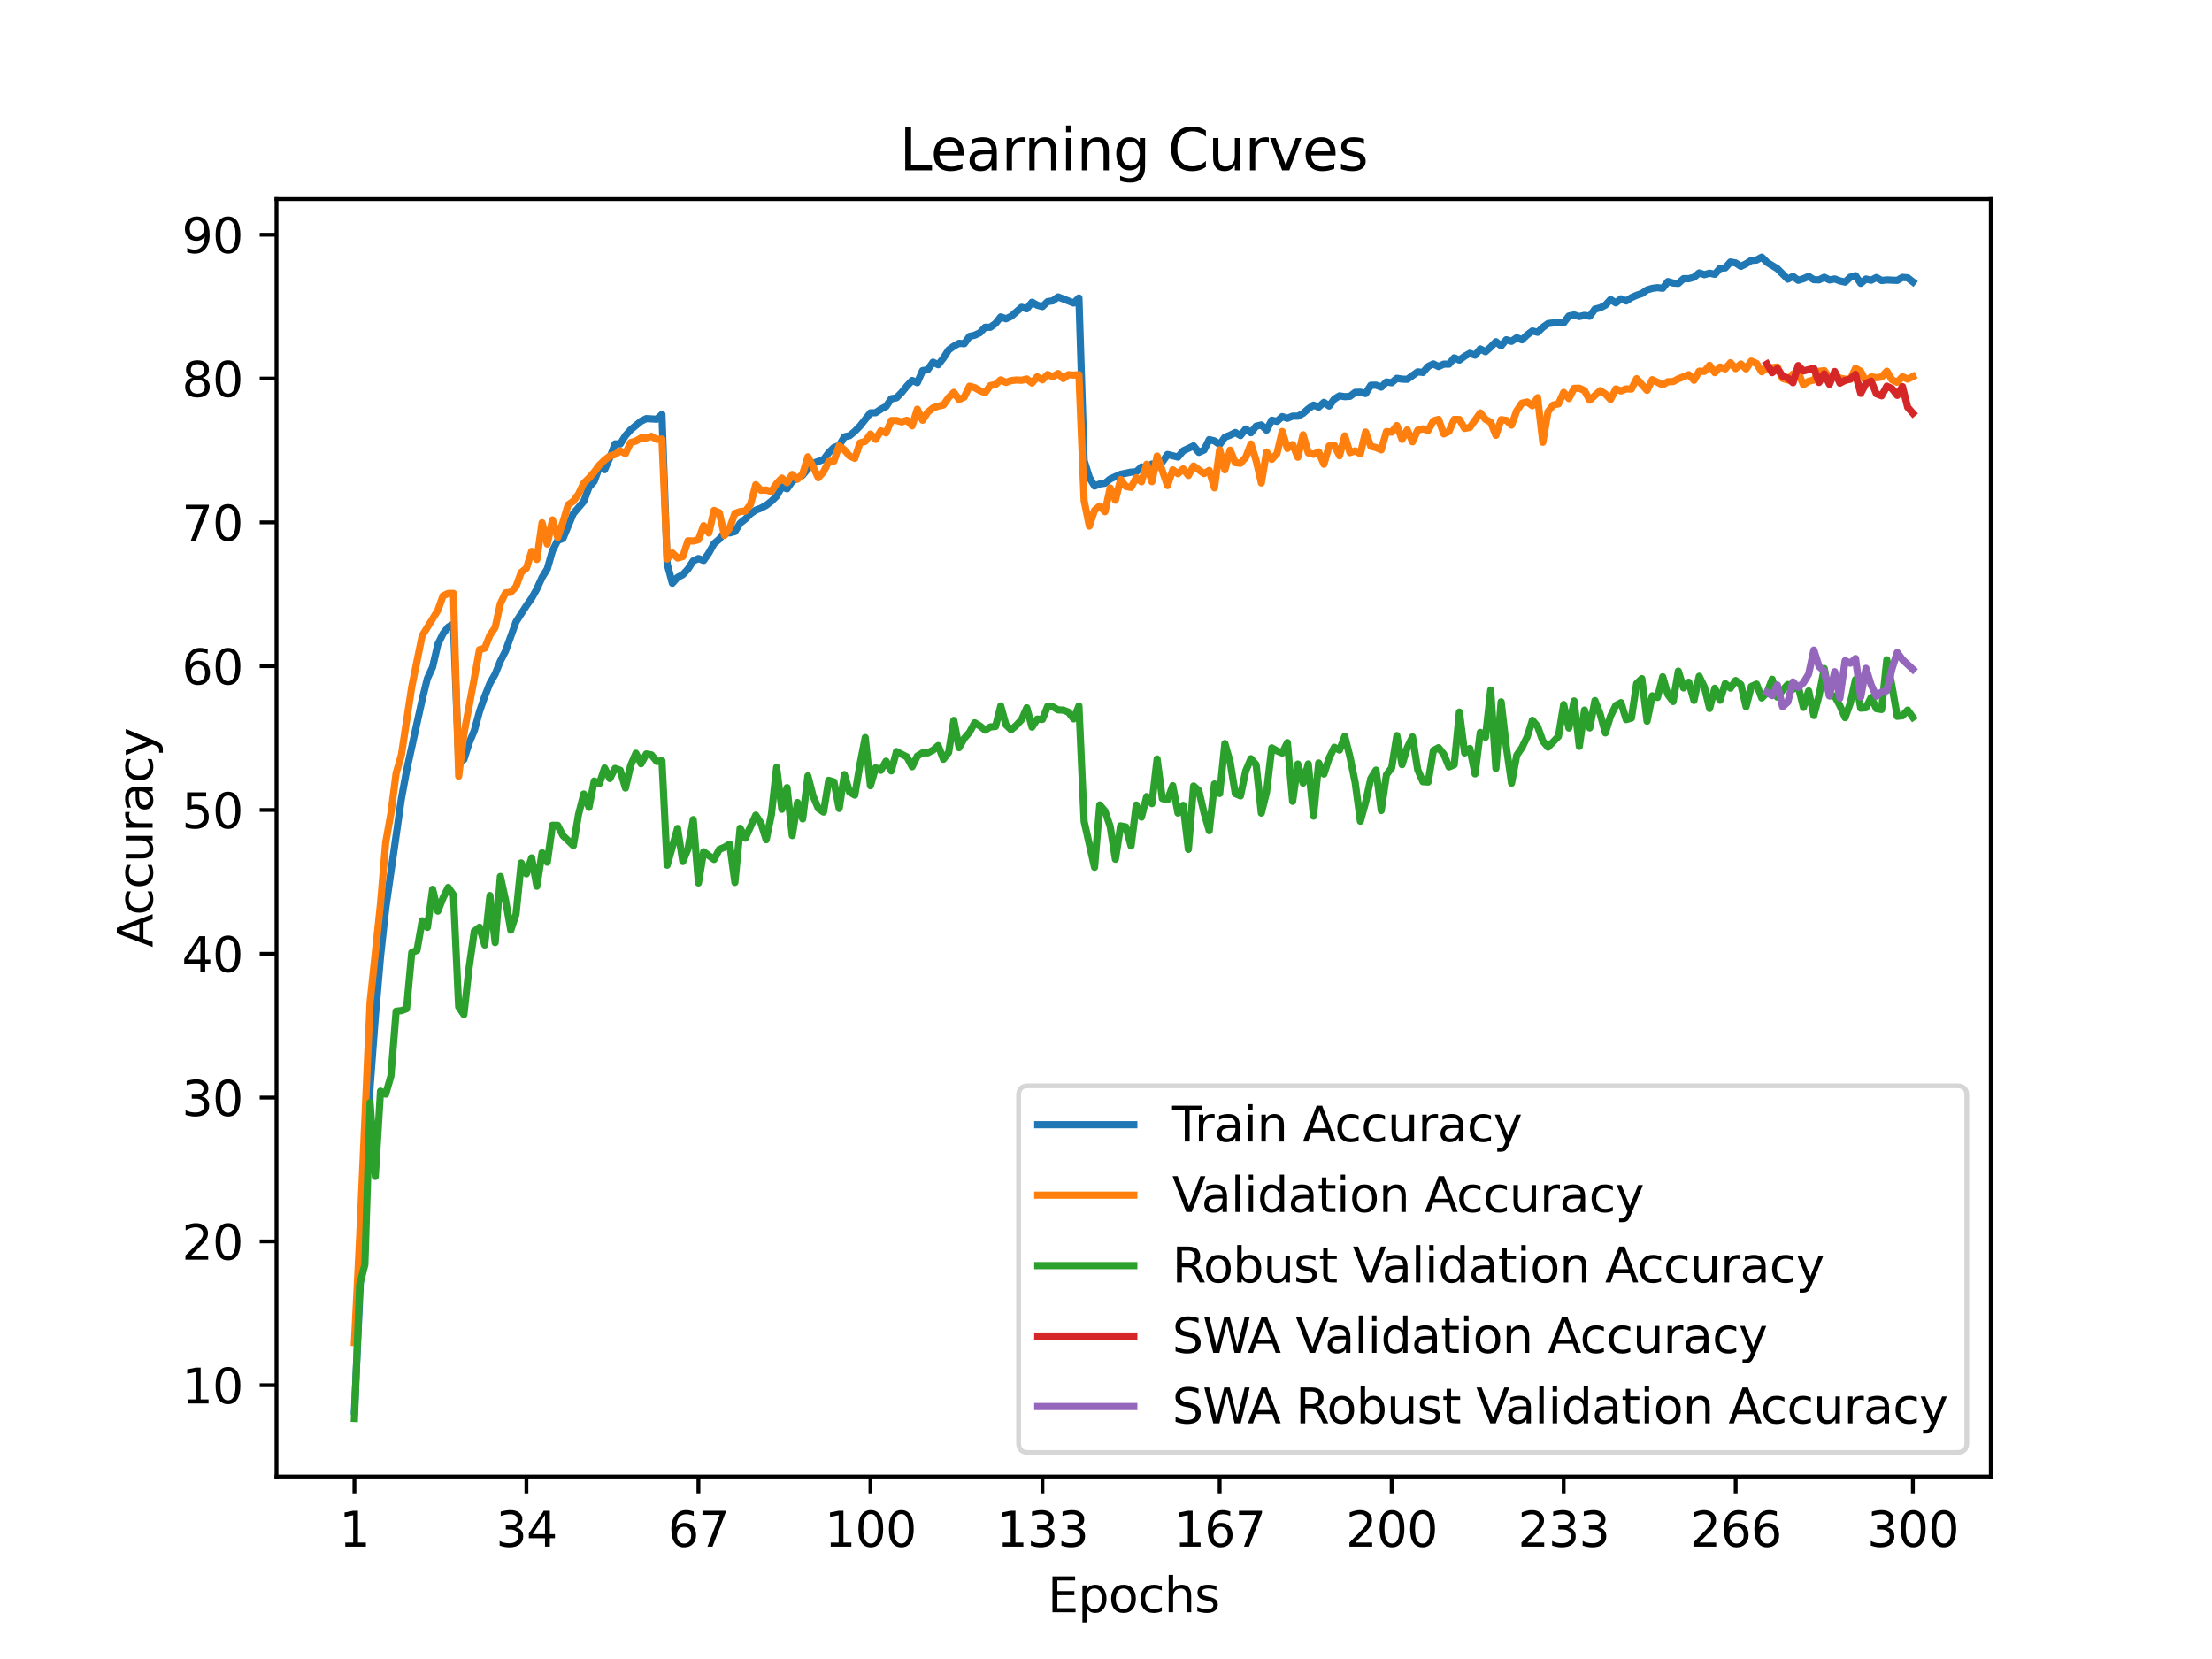 <?xml version="1.0" encoding="utf-8" standalone="no"?>
<!DOCTYPE svg PUBLIC "-//W3C//DTD SVG 1.1//EN"
  "http://www.w3.org/Graphics/SVG/1.1/DTD/svg11.dtd">
<svg xmlns:xlink="http://www.w3.org/1999/xlink" width="460.8pt" height="345.6pt" viewBox="0 0 460.8 345.6" xmlns="http://www.w3.org/2000/svg" version="1.1">
 <defs>
  <style type="text/css">*{stroke-linejoin: round; stroke-linecap: butt}</style>
 </defs>
 <g id="figure_1">
  <g id="patch_1">
   <path d="M 0 345.6 
L 460.8 345.6 
L 460.8 0 
L 0 0 
z
" style="fill: #ffffff"/>
  </g>
  <g id="axes_1">
   <g id="patch_2">
    <path d="M 57.6 307.584 
L 414.72 307.584 
L 414.72 41.472 
L 57.6 41.472 
z
" style="fill: #ffffff"/>
   </g>
   <g id="matplotlib.axis_1">
    <g id="xtick_1">
     <g id="line2d_1">
      <defs>
       <path id="meb6ec4aeaa" d="M 0 0 
L 0 3.5 
" style="stroke: #000000; stroke-width: 0.8"/>
      </defs>
      <g>
       <use xlink:href="#meb6ec4aeaa" x="73.833" y="307.584" style="stroke: #000000; stroke-width: 0.8"/>
      </g>
     </g>
     <g id="text_1">
      <!-- 1 -->
      <g transform="translate(70.651 322.182) scale(0.1 -0.1)">
       <defs>
        <path id="DejaVuSans-31" d="M 794 531 
L 1825 531 
L 1825 4091 
L 703 3866 
L 703 4441 
L 1819 4666 
L 2450 4666 
L 2450 531 
L 3481 531 
L 3481 0 
L 794 0 
L 794 531 
z
" transform="scale(0.016)"/>
       </defs>
       <use xlink:href="#DejaVuSans-31"/>
      </g>
     </g>
    </g>
    <g id="xtick_2">
     <g id="line2d_2">
      <g>
       <use xlink:href="#meb6ec4aeaa" x="109.664" y="307.584" style="stroke: #000000; stroke-width: 0.8"/>
      </g>
     </g>
     <g id="text_2">
      <!-- 34 -->
      <g transform="translate(103.302 322.182) scale(0.1 -0.1)">
       <defs>
        <path id="DejaVuSans-33" d="M 2597 2516 
Q 3050 2419 3304 2112 
Q 3559 1806 3559 1356 
Q 3559 666 3084 287 
Q 2609 -91 1734 -91 
Q 1441 -91 1130 -33 
Q 819 25 488 141 
L 488 750 
Q 750 597 1062 519 
Q 1375 441 1716 441 
Q 2309 441 2620 675 
Q 2931 909 2931 1356 
Q 2931 1769 2642 2001 
Q 2353 2234 1838 2234 
L 1294 2234 
L 1294 2753 
L 1863 2753 
Q 2328 2753 2575 2939 
Q 2822 3125 2822 3475 
Q 2822 3834 2567 4026 
Q 2313 4219 1838 4219 
Q 1578 4219 1281 4162 
Q 984 4106 628 3988 
L 628 4550 
Q 988 4650 1302 4700 
Q 1616 4750 1894 4750 
Q 2613 4750 3031 4423 
Q 3450 4097 3450 3541 
Q 3450 3153 3228 2886 
Q 3006 2619 2597 2516 
z
" transform="scale(0.016)"/>
        <path id="DejaVuSans-34" d="M 2419 4116 
L 825 1625 
L 2419 1625 
L 2419 4116 
z
M 2253 4666 
L 3047 4666 
L 3047 1625 
L 3713 1625 
L 3713 1100 
L 3047 1100 
L 3047 0 
L 2419 0 
L 2419 1100 
L 313 1100 
L 313 1709 
L 2253 4666 
z
" transform="scale(0.016)"/>
       </defs>
       <use xlink:href="#DejaVuSans-33"/>
       <use xlink:href="#DejaVuSans-34" x="63.623"/>
      </g>
     </g>
    </g>
    <g id="xtick_3">
     <g id="line2d_3">
      <g>
       <use xlink:href="#meb6ec4aeaa" x="145.496" y="307.584" style="stroke: #000000; stroke-width: 0.8"/>
      </g>
     </g>
     <g id="text_3">
      <!-- 67 -->
      <g transform="translate(139.133 322.182) scale(0.1 -0.1)">
       <defs>
        <path id="DejaVuSans-36" d="M 2113 2584 
Q 1688 2584 1439 2293 
Q 1191 2003 1191 1497 
Q 1191 994 1439 701 
Q 1688 409 2113 409 
Q 2538 409 2786 701 
Q 3034 994 3034 1497 
Q 3034 2003 2786 2293 
Q 2538 2584 2113 2584 
z
M 3366 4563 
L 3366 3988 
Q 3128 4100 2886 4159 
Q 2644 4219 2406 4219 
Q 1781 4219 1451 3797 
Q 1122 3375 1075 2522 
Q 1259 2794 1537 2939 
Q 1816 3084 2150 3084 
Q 2853 3084 3261 2657 
Q 3669 2231 3669 1497 
Q 3669 778 3244 343 
Q 2819 -91 2113 -91 
Q 1303 -91 875 529 
Q 447 1150 447 2328 
Q 447 3434 972 4092 
Q 1497 4750 2381 4750 
Q 2619 4750 2861 4703 
Q 3103 4656 3366 4563 
z
" transform="scale(0.016)"/>
        <path id="DejaVuSans-37" d="M 525 4666 
L 3525 4666 
L 3525 4397 
L 1831 0 
L 1172 0 
L 2766 4134 
L 525 4134 
L 525 4666 
z
" transform="scale(0.016)"/>
       </defs>
       <use xlink:href="#DejaVuSans-36"/>
       <use xlink:href="#DejaVuSans-37" x="63.623"/>
      </g>
     </g>
    </g>
    <g id="xtick_4">
     <g id="line2d_4">
      <g>
       <use xlink:href="#meb6ec4aeaa" x="181.327" y="307.584" style="stroke: #000000; stroke-width: 0.8"/>
      </g>
     </g>
     <g id="text_4">
      <!-- 100 -->
      <g transform="translate(171.783 322.182) scale(0.1 -0.1)">
       <defs>
        <path id="DejaVuSans-30" d="M 2034 4250 
Q 1547 4250 1301 3770 
Q 1056 3291 1056 2328 
Q 1056 1369 1301 889 
Q 1547 409 2034 409 
Q 2525 409 2770 889 
Q 3016 1369 3016 2328 
Q 3016 3291 2770 3770 
Q 2525 4250 2034 4250 
z
M 2034 4750 
Q 2819 4750 3233 4129 
Q 3647 3509 3647 2328 
Q 3647 1150 3233 529 
Q 2819 -91 2034 -91 
Q 1250 -91 836 529 
Q 422 1150 422 2328 
Q 422 3509 836 4129 
Q 1250 4750 2034 4750 
z
" transform="scale(0.016)"/>
       </defs>
       <use xlink:href="#DejaVuSans-31"/>
       <use xlink:href="#DejaVuSans-30" x="63.623"/>
       <use xlink:href="#DejaVuSans-30" x="127.246"/>
      </g>
     </g>
    </g>
    <g id="xtick_5">
     <g id="line2d_5">
      <g>
       <use xlink:href="#meb6ec4aeaa" x="217.158" y="307.584" style="stroke: #000000; stroke-width: 0.8"/>
      </g>
     </g>
     <g id="text_5">
      <!-- 133 -->
      <g transform="translate(207.615 322.182) scale(0.1 -0.1)">
       <use xlink:href="#DejaVuSans-31"/>
       <use xlink:href="#DejaVuSans-33" x="63.623"/>
       <use xlink:href="#DejaVuSans-33" x="127.246"/>
      </g>
     </g>
    </g>
    <g id="xtick_6">
     <g id="line2d_6">
      <g>
       <use xlink:href="#meb6ec4aeaa" x="254.076" y="307.584" style="stroke: #000000; stroke-width: 0.8"/>
      </g>
     </g>
     <g id="text_6">
      <!-- 167 -->
      <g transform="translate(244.532 322.182) scale(0.1 -0.1)">
       <use xlink:href="#DejaVuSans-31"/>
       <use xlink:href="#DejaVuSans-36" x="63.623"/>
       <use xlink:href="#DejaVuSans-37" x="127.246"/>
      </g>
     </g>
    </g>
    <g id="xtick_7">
     <g id="line2d_7">
      <g>
       <use xlink:href="#meb6ec4aeaa" x="289.907" y="307.584" style="stroke: #000000; stroke-width: 0.8"/>
      </g>
     </g>
     <g id="text_7">
      <!-- 200 -->
      <g transform="translate(280.363 322.182) scale(0.1 -0.1)">
       <defs>
        <path id="DejaVuSans-32" d="M 1228 531 
L 3431 531 
L 3431 0 
L 469 0 
L 469 531 
Q 828 903 1448 1529 
Q 2069 2156 2228 2338 
Q 2531 2678 2651 2914 
Q 2772 3150 2772 3378 
Q 2772 3750 2511 3984 
Q 2250 4219 1831 4219 
Q 1534 4219 1204 4116 
Q 875 4013 500 3803 
L 500 4441 
Q 881 4594 1212 4672 
Q 1544 4750 1819 4750 
Q 2544 4750 2975 4387 
Q 3406 4025 3406 3419 
Q 3406 3131 3298 2873 
Q 3191 2616 2906 2266 
Q 2828 2175 2409 1742 
Q 1991 1309 1228 531 
z
" transform="scale(0.016)"/>
       </defs>
       <use xlink:href="#DejaVuSans-32"/>
       <use xlink:href="#DejaVuSans-30" x="63.623"/>
       <use xlink:href="#DejaVuSans-30" x="127.246"/>
      </g>
     </g>
    </g>
    <g id="xtick_8">
     <g id="line2d_8">
      <g>
       <use xlink:href="#meb6ec4aeaa" x="325.739" y="307.584" style="stroke: #000000; stroke-width: 0.8"/>
      </g>
     </g>
     <g id="text_8">
      <!-- 233 -->
      <g transform="translate(316.195 322.182) scale(0.1 -0.1)">
       <use xlink:href="#DejaVuSans-32"/>
       <use xlink:href="#DejaVuSans-33" x="63.623"/>
       <use xlink:href="#DejaVuSans-33" x="127.246"/>
      </g>
     </g>
    </g>
    <g id="xtick_9">
     <g id="line2d_9">
      <g>
       <use xlink:href="#meb6ec4aeaa" x="361.57" y="307.584" style="stroke: #000000; stroke-width: 0.8"/>
      </g>
     </g>
     <g id="text_9">
      <!-- 266 -->
      <g transform="translate(352.026 322.182) scale(0.1 -0.1)">
       <use xlink:href="#DejaVuSans-32"/>
       <use xlink:href="#DejaVuSans-36" x="63.623"/>
       <use xlink:href="#DejaVuSans-36" x="127.246"/>
      </g>
     </g>
    </g>
    <g id="xtick_10">
     <g id="line2d_10">
      <g>
       <use xlink:href="#meb6ec4aeaa" x="398.487" y="307.584" style="stroke: #000000; stroke-width: 0.8"/>
      </g>
     </g>
     <g id="text_10">
      <!-- 300 -->
      <g transform="translate(388.944 322.182) scale(0.1 -0.1)">
       <use xlink:href="#DejaVuSans-33"/>
       <use xlink:href="#DejaVuSans-30" x="63.623"/>
       <use xlink:href="#DejaVuSans-30" x="127.246"/>
      </g>
     </g>
    </g>
    <g id="text_11">
     <!-- Epochs -->
     <g transform="translate(218.244 335.861) scale(0.1 -0.1)">
      <defs>
       <path id="DejaVuSans-45" d="M 628 4666 
L 3578 4666 
L 3578 4134 
L 1259 4134 
L 1259 2753 
L 3481 2753 
L 3481 2222 
L 1259 2222 
L 1259 531 
L 3634 531 
L 3634 0 
L 628 0 
L 628 4666 
z
" transform="scale(0.016)"/>
       <path id="DejaVuSans-70" d="M 1159 525 
L 1159 -1331 
L 581 -1331 
L 581 3500 
L 1159 3500 
L 1159 2969 
Q 1341 3281 1617 3432 
Q 1894 3584 2278 3584 
Q 2916 3584 3314 3078 
Q 3713 2572 3713 1747 
Q 3713 922 3314 415 
Q 2916 -91 2278 -91 
Q 1894 -91 1617 61 
Q 1341 213 1159 525 
z
M 3116 1747 
Q 3116 2381 2855 2742 
Q 2594 3103 2138 3103 
Q 1681 3103 1420 2742 
Q 1159 2381 1159 1747 
Q 1159 1113 1420 752 
Q 1681 391 2138 391 
Q 2594 391 2855 752 
Q 3116 1113 3116 1747 
z
" transform="scale(0.016)"/>
       <path id="DejaVuSans-6f" d="M 1959 3097 
Q 1497 3097 1228 2736 
Q 959 2375 959 1747 
Q 959 1119 1226 758 
Q 1494 397 1959 397 
Q 2419 397 2687 759 
Q 2956 1122 2956 1747 
Q 2956 2369 2687 2733 
Q 2419 3097 1959 3097 
z
M 1959 3584 
Q 2709 3584 3137 3096 
Q 3566 2609 3566 1747 
Q 3566 888 3137 398 
Q 2709 -91 1959 -91 
Q 1206 -91 779 398 
Q 353 888 353 1747 
Q 353 2609 779 3096 
Q 1206 3584 1959 3584 
z
" transform="scale(0.016)"/>
       <path id="DejaVuSans-63" d="M 3122 3366 
L 3122 2828 
Q 2878 2963 2633 3030 
Q 2388 3097 2138 3097 
Q 1578 3097 1268 2742 
Q 959 2388 959 1747 
Q 959 1106 1268 751 
Q 1578 397 2138 397 
Q 2388 397 2633 464 
Q 2878 531 3122 666 
L 3122 134 
Q 2881 22 2623 -34 
Q 2366 -91 2075 -91 
Q 1284 -91 818 406 
Q 353 903 353 1747 
Q 353 2603 823 3093 
Q 1294 3584 2113 3584 
Q 2378 3584 2631 3529 
Q 2884 3475 3122 3366 
z
" transform="scale(0.016)"/>
       <path id="DejaVuSans-68" d="M 3513 2113 
L 3513 0 
L 2938 0 
L 2938 2094 
Q 2938 2591 2744 2837 
Q 2550 3084 2163 3084 
Q 1697 3084 1428 2787 
Q 1159 2491 1159 1978 
L 1159 0 
L 581 0 
L 581 4863 
L 1159 4863 
L 1159 2956 
Q 1366 3272 1645 3428 
Q 1925 3584 2291 3584 
Q 2894 3584 3203 3211 
Q 3513 2838 3513 2113 
z
" transform="scale(0.016)"/>
       <path id="DejaVuSans-73" d="M 2834 3397 
L 2834 2853 
Q 2591 2978 2328 3040 
Q 2066 3103 1784 3103 
Q 1356 3103 1142 2972 
Q 928 2841 928 2578 
Q 928 2378 1081 2264 
Q 1234 2150 1697 2047 
L 1894 2003 
Q 2506 1872 2764 1633 
Q 3022 1394 3022 966 
Q 3022 478 2636 193 
Q 2250 -91 1575 -91 
Q 1294 -91 989 -36 
Q 684 19 347 128 
L 347 722 
Q 666 556 975 473 
Q 1284 391 1588 391 
Q 1994 391 2212 530 
Q 2431 669 2431 922 
Q 2431 1156 2273 1281 
Q 2116 1406 1581 1522 
L 1381 1569 
Q 847 1681 609 1914 
Q 372 2147 372 2553 
Q 372 3047 722 3315 
Q 1072 3584 1716 3584 
Q 2034 3584 2315 3537 
Q 2597 3491 2834 3397 
z
" transform="scale(0.016)"/>
      </defs>
      <use xlink:href="#DejaVuSans-45"/>
      <use xlink:href="#DejaVuSans-70" x="63.184"/>
      <use xlink:href="#DejaVuSans-6f" x="126.66"/>
      <use xlink:href="#DejaVuSans-63" x="187.842"/>
      <use xlink:href="#DejaVuSans-68" x="242.822"/>
      <use xlink:href="#DejaVuSans-73" x="306.201"/>
     </g>
    </g>
   </g>
   <g id="matplotlib.axis_2">
    <g id="ytick_1">
     <g id="line2d_11">
      <defs>
       <path id="m1a58b426c7" d="M 0 0 
L -3.5 0 
" style="stroke: #000000; stroke-width: 0.8"/>
      </defs>
      <g>
       <use xlink:href="#m1a58b426c7" x="57.6" y="288.567" style="stroke: #000000; stroke-width: 0.8"/>
      </g>
     </g>
     <g id="text_12">
      <!-- 10 -->
      <g transform="translate(37.875 292.366) scale(0.1 -0.1)">
       <use xlink:href="#DejaVuSans-31"/>
       <use xlink:href="#DejaVuSans-30" x="63.623"/>
      </g>
     </g>
    </g>
    <g id="ytick_2">
     <g id="line2d_12">
      <g>
       <use xlink:href="#m1a58b426c7" x="57.6" y="258.608" style="stroke: #000000; stroke-width: 0.8"/>
      </g>
     </g>
     <g id="text_13">
      <!-- 20 -->
      <g transform="translate(37.875 262.407) scale(0.1 -0.1)">
       <use xlink:href="#DejaVuSans-32"/>
       <use xlink:href="#DejaVuSans-30" x="63.623"/>
      </g>
     </g>
    </g>
    <g id="ytick_3">
     <g id="line2d_13">
      <g>
       <use xlink:href="#m1a58b426c7" x="57.6" y="228.649" style="stroke: #000000; stroke-width: 0.8"/>
      </g>
     </g>
     <g id="text_14">
      <!-- 30 -->
      <g transform="translate(37.875 232.449) scale(0.1 -0.1)">
       <use xlink:href="#DejaVuSans-33"/>
       <use xlink:href="#DejaVuSans-30" x="63.623"/>
      </g>
     </g>
    </g>
    <g id="ytick_4">
     <g id="line2d_14">
      <g>
       <use xlink:href="#m1a58b426c7" x="57.6" y="198.691" style="stroke: #000000; stroke-width: 0.8"/>
      </g>
     </g>
     <g id="text_15">
      <!-- 40 -->
      <g transform="translate(37.875 202.49) scale(0.1 -0.1)">
       <use xlink:href="#DejaVuSans-34"/>
       <use xlink:href="#DejaVuSans-30" x="63.623"/>
      </g>
     </g>
    </g>
    <g id="ytick_5">
     <g id="line2d_15">
      <g>
       <use xlink:href="#m1a58b426c7" x="57.6" y="168.732" style="stroke: #000000; stroke-width: 0.8"/>
      </g>
     </g>
     <g id="text_16">
      <!-- 50 -->
      <g transform="translate(37.875 172.531) scale(0.1 -0.1)">
       <defs>
        <path id="DejaVuSans-35" d="M 691 4666 
L 3169 4666 
L 3169 4134 
L 1269 4134 
L 1269 2991 
Q 1406 3038 1543 3061 
Q 1681 3084 1819 3084 
Q 2600 3084 3056 2656 
Q 3513 2228 3513 1497 
Q 3513 744 3044 326 
Q 2575 -91 1722 -91 
Q 1428 -91 1123 -41 
Q 819 9 494 109 
L 494 744 
Q 775 591 1075 516 
Q 1375 441 1709 441 
Q 2250 441 2565 725 
Q 2881 1009 2881 1497 
Q 2881 1984 2565 2268 
Q 2250 2553 1709 2553 
Q 1456 2553 1204 2497 
Q 953 2441 691 2322 
L 691 4666 
z
" transform="scale(0.016)"/>
       </defs>
       <use xlink:href="#DejaVuSans-35"/>
       <use xlink:href="#DejaVuSans-30" x="63.623"/>
      </g>
     </g>
    </g>
    <g id="ytick_6">
     <g id="line2d_16">
      <g>
       <use xlink:href="#m1a58b426c7" x="57.6" y="138.773" style="stroke: #000000; stroke-width: 0.8"/>
      </g>
     </g>
     <g id="text_17">
      <!-- 60 -->
      <g transform="translate(37.875 142.573) scale(0.1 -0.1)">
       <use xlink:href="#DejaVuSans-36"/>
       <use xlink:href="#DejaVuSans-30" x="63.623"/>
      </g>
     </g>
    </g>
    <g id="ytick_7">
     <g id="line2d_17">
      <g>
       <use xlink:href="#m1a58b426c7" x="57.6" y="108.815" style="stroke: #000000; stroke-width: 0.8"/>
      </g>
     </g>
     <g id="text_18">
      <!-- 70 -->
      <g transform="translate(37.875 112.614) scale(0.1 -0.1)">
       <use xlink:href="#DejaVuSans-37"/>
       <use xlink:href="#DejaVuSans-30" x="63.623"/>
      </g>
     </g>
    </g>
    <g id="ytick_8">
     <g id="line2d_18">
      <g>
       <use xlink:href="#m1a58b426c7" x="57.6" y="78.856" style="stroke: #000000; stroke-width: 0.8"/>
      </g>
     </g>
     <g id="text_19">
      <!-- 80 -->
      <g transform="translate(37.875 82.656) scale(0.1 -0.1)">
       <defs>
        <path id="DejaVuSans-38" d="M 2034 2216 
Q 1584 2216 1326 1975 
Q 1069 1734 1069 1313 
Q 1069 891 1326 650 
Q 1584 409 2034 409 
Q 2484 409 2743 651 
Q 3003 894 3003 1313 
Q 3003 1734 2745 1975 
Q 2488 2216 2034 2216 
z
M 1403 2484 
Q 997 2584 770 2862 
Q 544 3141 544 3541 
Q 544 4100 942 4425 
Q 1341 4750 2034 4750 
Q 2731 4750 3128 4425 
Q 3525 4100 3525 3541 
Q 3525 3141 3298 2862 
Q 3072 2584 2669 2484 
Q 3125 2378 3379 2068 
Q 3634 1759 3634 1313 
Q 3634 634 3220 271 
Q 2806 -91 2034 -91 
Q 1263 -91 848 271 
Q 434 634 434 1313 
Q 434 1759 690 2068 
Q 947 2378 1403 2484 
z
M 1172 3481 
Q 1172 3119 1398 2916 
Q 1625 2713 2034 2713 
Q 2441 2713 2670 2916 
Q 2900 3119 2900 3481 
Q 2900 3844 2670 4047 
Q 2441 4250 2034 4250 
Q 1625 4250 1398 4047 
Q 1172 3844 1172 3481 
z
" transform="scale(0.016)"/>
       </defs>
       <use xlink:href="#DejaVuSans-38"/>
       <use xlink:href="#DejaVuSans-30" x="63.623"/>
      </g>
     </g>
    </g>
    <g id="ytick_9">
     <g id="line2d_19">
      <g>
       <use xlink:href="#m1a58b426c7" x="57.6" y="48.898" style="stroke: #000000; stroke-width: 0.8"/>
      </g>
     </g>
     <g id="text_20">
      <!-- 90 -->
      <g transform="translate(37.875 52.697) scale(0.1 -0.1)">
       <defs>
        <path id="DejaVuSans-39" d="M 703 97 
L 703 672 
Q 941 559 1184 500 
Q 1428 441 1663 441 
Q 2288 441 2617 861 
Q 2947 1281 2994 2138 
Q 2813 1869 2534 1725 
Q 2256 1581 1919 1581 
Q 1219 1581 811 2004 
Q 403 2428 403 3163 
Q 403 3881 828 4315 
Q 1253 4750 1959 4750 
Q 2769 4750 3195 4129 
Q 3622 3509 3622 2328 
Q 3622 1225 3098 567 
Q 2575 -91 1691 -91 
Q 1453 -91 1209 -44 
Q 966 3 703 97 
z
M 1959 2075 
Q 2384 2075 2632 2365 
Q 2881 2656 2881 3163 
Q 2881 3666 2632 3958 
Q 2384 4250 1959 4250 
Q 1534 4250 1286 3958 
Q 1038 3666 1038 3163 
Q 1038 2656 1286 2365 
Q 1534 2075 1959 2075 
z
" transform="scale(0.016)"/>
       </defs>
       <use xlink:href="#DejaVuSans-39"/>
       <use xlink:href="#DejaVuSans-30" x="63.623"/>
      </g>
     </g>
    </g>
    <g id="text_21">
     <!-- Accuracy -->
     <g transform="translate(31.795 197.356) rotate(-90) scale(0.1 -0.1)">
      <defs>
       <path id="DejaVuSans-41" d="M 2188 4044 
L 1331 1722 
L 3047 1722 
L 2188 4044 
z
M 1831 4666 
L 2547 4666 
L 4325 0 
L 3669 0 
L 3244 1197 
L 1141 1197 
L 716 0 
L 50 0 
L 1831 4666 
z
" transform="scale(0.016)"/>
       <path id="DejaVuSans-75" d="M 544 1381 
L 544 3500 
L 1119 3500 
L 1119 1403 
Q 1119 906 1312 657 
Q 1506 409 1894 409 
Q 2359 409 2629 706 
Q 2900 1003 2900 1516 
L 2900 3500 
L 3475 3500 
L 3475 0 
L 2900 0 
L 2900 538 
Q 2691 219 2414 64 
Q 2138 -91 1772 -91 
Q 1169 -91 856 284 
Q 544 659 544 1381 
z
M 1991 3584 
L 1991 3584 
z
" transform="scale(0.016)"/>
       <path id="DejaVuSans-72" d="M 2631 2963 
Q 2534 3019 2420 3045 
Q 2306 3072 2169 3072 
Q 1681 3072 1420 2755 
Q 1159 2438 1159 1844 
L 1159 0 
L 581 0 
L 581 3500 
L 1159 3500 
L 1159 2956 
Q 1341 3275 1631 3429 
Q 1922 3584 2338 3584 
Q 2397 3584 2469 3576 
Q 2541 3569 2628 3553 
L 2631 2963 
z
" transform="scale(0.016)"/>
       <path id="DejaVuSans-61" d="M 2194 1759 
Q 1497 1759 1228 1600 
Q 959 1441 959 1056 
Q 959 750 1161 570 
Q 1363 391 1709 391 
Q 2188 391 2477 730 
Q 2766 1069 2766 1631 
L 2766 1759 
L 2194 1759 
z
M 3341 1997 
L 3341 0 
L 2766 0 
L 2766 531 
Q 2569 213 2275 61 
Q 1981 -91 1556 -91 
Q 1019 -91 701 211 
Q 384 513 384 1019 
Q 384 1609 779 1909 
Q 1175 2209 1959 2209 
L 2766 2209 
L 2766 2266 
Q 2766 2663 2505 2880 
Q 2244 3097 1772 3097 
Q 1472 3097 1187 3025 
Q 903 2953 641 2809 
L 641 3341 
Q 956 3463 1253 3523 
Q 1550 3584 1831 3584 
Q 2591 3584 2966 3190 
Q 3341 2797 3341 1997 
z
" transform="scale(0.016)"/>
       <path id="DejaVuSans-79" d="M 2059 -325 
Q 1816 -950 1584 -1140 
Q 1353 -1331 966 -1331 
L 506 -1331 
L 506 -850 
L 844 -850 
Q 1081 -850 1212 -737 
Q 1344 -625 1503 -206 
L 1606 56 
L 191 3500 
L 800 3500 
L 1894 763 
L 2988 3500 
L 3597 3500 
L 2059 -325 
z
" transform="scale(0.016)"/>
      </defs>
      <use xlink:href="#DejaVuSans-41"/>
      <use xlink:href="#DejaVuSans-63" x="66.658"/>
      <use xlink:href="#DejaVuSans-63" x="121.639"/>
      <use xlink:href="#DejaVuSans-75" x="176.619"/>
      <use xlink:href="#DejaVuSans-72" x="239.998"/>
      <use xlink:href="#DejaVuSans-61" x="281.111"/>
      <use xlink:href="#DejaVuSans-63" x="342.391"/>
      <use xlink:href="#DejaVuSans-79" x="397.371"/>
     </g>
    </g>
   </g>
   <g id="line2d_20">
    <path d="M 73.833 293.999 
L 76.004 246.727 
L 77.09 226.461 
L 78.176 211.93 
L 79.262 199.31 
L 80.348 189.249 
L 83.605 166.437 
L 84.691 160.547 
L 87.948 145.74 
L 89.034 141.336 
L 90.12 138.957 
L 91.206 134.241 
L 92.291 132 
L 93.377 130.616 
L 94.463 129.975 
L 95.549 158.899 
L 96.635 158.21 
L 97.72 154.788 
L 98.806 152.194 
L 99.892 148.215 
L 100.978 145.075 
L 102.064 142.33 
L 103.149 140.443 
L 104.235 137.728 
L 105.321 135.607 
L 107.493 129.537 
L 109.664 126.164 
L 110.75 124.635 
L 111.836 122.688 
L 112.922 120.285 
L 114.007 118.523 
L 115.093 114.724 
L 116.179 112.603 
L 117.265 112.184 
L 119.436 106.988 
L 121.608 104.436 
L 122.694 101.5 
L 123.78 100.265 
L 124.865 97.305 
L 125.951 97.844 
L 127.037 95.358 
L 128.123 92.469 
L 129.209 92.481 
L 130.294 90.75 
L 131.38 89.521 
L 133.552 87.742 
L 134.638 87.202 
L 136.809 87.334 
L 137.895 86.321 
L 138.981 117.475 
L 140.067 121.496 
L 141.152 120.267 
L 142.238 119.716 
L 143.324 118.541 
L 144.41 116.846 
L 145.496 116.354 
L 146.581 116.75 
L 147.667 115.192 
L 148.753 113.244 
L 149.839 112.328 
L 150.925 110.889 
L 152.01 111.021 
L 153.096 110.74 
L 154.182 108.984 
L 155.268 108.127 
L 156.354 107.03 
L 157.439 106.269 
L 158.525 105.856 
L 159.611 105.269 
L 160.697 104.418 
L 161.783 103.351 
L 162.868 101.422 
L 163.954 101.823 
L 165.04 100.259 
L 167.212 98.983 
L 168.297 97.629 
L 169.383 96.496 
L 171.555 95.735 
L 172.641 94.297 
L 173.726 93.218 
L 174.812 92.835 
L 175.898 90.995 
L 176.984 90.768 
L 178.07 89.863 
L 179.155 88.754 
L 181.327 85.998 
L 182.413 85.974 
L 183.499 85.237 
L 184.584 84.674 
L 185.67 83.056 
L 186.756 82.87 
L 187.842 81.749 
L 188.928 80.407 
L 190.013 79.257 
L 191.099 79.712 
L 192.185 77.213 
L 193.271 77.009 
L 194.357 75.452 
L 195.442 75.979 
L 196.528 74.595 
L 197.614 72.899 
L 198.7 72.114 
L 199.786 71.521 
L 200.871 71.599 
L 201.957 70.088 
L 203.043 69.825 
L 204.129 69.327 
L 205.215 68.171 
L 206.3 68.171 
L 207.386 67.38 
L 208.472 66.014 
L 209.558 66.403 
L 210.644 65.894 
L 212.815 64.012 
L 213.901 64.324 
L 214.987 62.964 
L 216.073 63.575 
L 217.158 63.863 
L 218.244 62.826 
L 219.33 62.664 
L 220.416 61.855 
L 223.673 63.12 
L 224.759 62.071 
L 225.845 95.933 
L 226.931 99.444 
L 228.016 101.254 
L 229.102 100.811 
L 230.188 100.661 
L 231.274 99.774 
L 233.445 98.803 
L 235.617 98.354 
L 236.703 98.27 
L 237.789 97.281 
L 238.875 97.455 
L 239.96 96.664 
L 241.046 97.227 
L 242.132 96.226 
L 243.218 94.68 
L 245.389 95.214 
L 246.475 93.919 
L 248.647 92.883 
L 249.733 94.237 
L 250.818 93.752 
L 251.904 91.577 
L 252.99 91.852 
L 254.076 92.613 
L 255.162 91.079 
L 256.247 90.666 
L 257.333 90.096 
L 258.419 90.738 
L 259.505 89.371 
L 260.591 90.15 
L 261.676 88.778 
L 262.762 88.526 
L 263.848 89.611 
L 264.934 87.532 
L 266.02 87.783 
L 267.105 86.789 
L 268.191 87.136 
L 269.277 86.687 
L 270.363 86.699 
L 271.449 86.112 
L 272.534 85.165 
L 273.62 84.392 
L 274.706 84.805 
L 275.792 83.817 
L 276.878 84.578 
L 277.963 83.122 
L 279.049 82.456 
L 280.135 82.63 
L 281.221 82.558 
L 282.307 81.731 
L 283.392 81.701 
L 284.478 81.977 
L 285.564 80.257 
L 286.65 80.227 
L 287.736 80.641 
L 288.821 79.568 
L 289.907 79.724 
L 290.993 78.807 
L 292.079 78.981 
L 293.165 79.017 
L 295.336 77.459 
L 296.422 77.585 
L 297.508 76.344 
L 298.594 75.811 
L 299.679 76.356 
L 300.765 75.853 
L 301.851 75.859 
L 302.937 74.547 
L 304.023 75.014 
L 305.108 74.211 
L 306.194 73.6 
L 307.28 73.995 
L 308.366 72.689 
L 309.452 73.264 
L 310.537 72.306 
L 311.623 71.191 
L 312.709 72.048 
L 313.795 70.772 
L 314.881 71.107 
L 315.966 70.352 
L 317.052 70.796 
L 318.138 69.771 
L 319.224 68.944 
L 320.31 69.226 
L 321.395 68.189 
L 322.481 67.404 
L 324.653 67.14 
L 325.739 67.248 
L 326.824 65.828 
L 327.91 65.606 
L 328.996 65.942 
L 330.082 65.69 
L 331.168 65.882 
L 332.253 64.39 
L 333.339 64.12 
L 334.425 63.569 
L 335.511 62.395 
L 336.597 63.096 
L 337.682 62.251 
L 338.768 62.694 
L 339.854 61.999 
L 340.94 61.514 
L 342.026 61.154 
L 343.111 60.399 
L 344.197 60.07 
L 345.283 59.926 
L 346.369 60.058 
L 347.455 58.649 
L 348.54 58.961 
L 349.626 59.033 
L 350.712 58.05 
L 351.798 58.056 
L 352.884 57.757 
L 353.969 56.858 
L 355.055 57.211 
L 356.141 56.912 
L 357.227 57.139 
L 358.313 55.893 
L 359.398 55.809 
L 360.484 54.581 
L 361.57 54.784 
L 362.656 55.486 
L 363.742 54.946 
L 364.827 54.251 
L 365.913 54.179 
L 366.999 53.568 
L 368.085 54.641 
L 370.256 55.971 
L 372.428 58.146 
L 373.514 57.577 
L 374.6 58.386 
L 375.685 58.056 
L 376.771 57.577 
L 377.857 58.26 
L 378.943 58.296 
L 380.029 57.757 
L 381.114 58.314 
L 382.2 58.11 
L 383.286 58.512 
L 384.372 58.763 
L 385.458 57.739 
L 386.543 57.427 
L 387.629 59.027 
L 388.715 58.122 
L 389.801 58.374 
L 390.887 57.81 
L 391.972 58.428 
L 393.058 58.308 
L 395.23 58.404 
L 396.316 57.787 
L 397.401 57.87 
L 398.487 58.715 
L 398.487 58.715 
" clip-path="url(#p836cd6a3c0)" style="fill: none; stroke: #1f77b4; stroke-width: 1.5; stroke-linecap: square"/>
   </g>
   <g id="line2d_21">
    <path d="M 73.833 279.669 
L 74.919 257.859 
L 77.09 208.847 
L 79.262 188.295 
L 80.348 175.503 
L 81.433 169.451 
L 82.519 161.063 
L 83.605 157.348 
L 85.777 143.058 
L 87.948 132.422 
L 91.206 127.15 
L 92.291 124.124 
L 93.377 123.614 
L 94.463 123.614 
L 95.549 161.692 
L 96.635 152.914 
L 98.806 141.29 
L 99.892 135.328 
L 100.978 135.029 
L 102.064 132.302 
L 103.149 130.715 
L 104.235 125.742 
L 105.321 123.495 
L 106.407 123.375 
L 107.493 122.206 
L 108.578 119.24 
L 109.664 118.372 
L 110.75 114.867 
L 111.836 116.544 
L 112.922 108.905 
L 114.007 113.339 
L 115.093 108.306 
L 116.179 111.961 
L 117.265 108.815 
L 118.351 105.16 
L 119.436 104.411 
L 120.522 102.913 
L 121.608 100.636 
L 122.694 99.588 
L 123.78 98.329 
L 124.865 96.891 
L 125.951 95.843 
L 127.037 95.004 
L 128.123 94.674 
L 129.209 93.955 
L 130.294 94.495 
L 131.38 92.188 
L 132.466 91.888 
L 133.552 91.229 
L 134.638 91.229 
L 135.723 90.9 
L 136.809 91.529 
L 137.895 91.469 
L 138.981 116.454 
L 140.067 115.196 
L 141.152 116.245 
L 142.238 115.945 
L 143.324 112.65 
L 144.41 112.71 
L 145.496 112.44 
L 146.581 109.504 
L 147.667 111.032 
L 148.753 106.328 
L 149.839 106.808 
L 150.925 111.541 
L 152.01 109.983 
L 153.096 106.957 
L 154.182 106.568 
L 155.268 106.478 
L 156.354 105.07 
L 157.439 100.966 
L 158.525 102.134 
L 159.611 102.074 
L 160.697 102.404 
L 161.783 100.726 
L 162.868 99.588 
L 163.954 100.546 
L 165.04 98.839 
L 166.126 99.827 
L 167.212 98.719 
L 168.297 95.154 
L 169.383 97.221 
L 170.469 99.528 
L 171.555 98.299 
L 172.641 96.142 
L 173.726 96.053 
L 174.812 92.877 
L 175.898 93.716 
L 176.984 95.004 
L 178.07 95.483 
L 179.155 92.278 
L 180.241 91.948 
L 181.327 90.42 
L 182.413 91.529 
L 183.499 89.761 
L 184.584 90.181 
L 185.67 87.604 
L 186.756 87.604 
L 187.842 87.904 
L 188.928 87.544 
L 190.013 88.713 
L 191.099 85.237 
L 192.185 87.544 
L 193.271 85.867 
L 194.357 84.968 
L 195.442 84.608 
L 196.528 84.369 
L 197.614 82.811 
L 198.7 81.732 
L 199.786 83.23 
L 200.871 82.721 
L 201.957 80.444 
L 203.043 80.744 
L 204.129 81.373 
L 205.215 81.792 
L 206.3 80.324 
L 207.386 80.085 
L 208.472 79.126 
L 209.558 79.665 
L 210.644 79.276 
L 211.729 79.156 
L 212.815 79.216 
L 213.901 78.946 
L 214.987 79.785 
L 216.073 78.497 
L 217.158 79.126 
L 218.244 78.017 
L 219.33 78.497 
L 220.416 77.808 
L 221.502 78.856 
L 222.587 78.047 
L 223.673 78.137 
L 224.759 78.047 
L 225.845 104.291 
L 226.931 109.594 
L 228.016 106.298 
L 229.102 105.4 
L 230.188 106.598 
L 231.274 101.655 
L 232.36 104.201 
L 233.445 99.887 
L 234.531 101.325 
L 235.617 101.535 
L 236.703 99.498 
L 237.789 100.367 
L 238.875 96.712 
L 239.96 100.337 
L 241.046 95.004 
L 243.218 101.145 
L 244.304 97.88 
L 245.389 98.689 
L 246.475 97.67 
L 247.561 99.048 
L 248.647 97.071 
L 250.818 98.659 
L 251.904 98 
L 252.99 101.625 
L 254.076 93.686 
L 255.162 97.88 
L 256.247 93.776 
L 257.333 96.382 
L 258.419 96.502 
L 259.505 95.274 
L 260.591 92.487 
L 261.676 95.933 
L 262.762 100.606 
L 263.848 94.165 
L 264.934 95.693 
L 266.02 94.495 
L 267.105 89.881 
L 268.191 93.416 
L 269.277 92.607 
L 270.363 95.244 
L 271.449 90.57 
L 272.534 94.345 
L 273.62 94.644 
L 274.706 94.135 
L 275.792 96.712 
L 276.878 92.907 
L 277.963 92.787 
L 279.049 94.944 
L 280.135 90.81 
L 281.221 94.285 
L 282.307 93.925 
L 283.392 94.525 
L 284.478 90.001 
L 285.564 92.967 
L 286.65 93.236 
L 287.736 93.716 
L 288.821 89.911 
L 289.907 90.031 
L 290.993 88.653 
L 292.079 91.529 
L 293.165 89.552 
L 294.25 92.038 
L 295.336 89.611 
L 296.422 89.342 
L 297.508 89.671 
L 298.594 87.694 
L 299.679 87.365 
L 300.765 90.39 
L 301.851 89.881 
L 302.937 87.365 
L 304.023 87.394 
L 305.108 89.252 
L 306.194 89.042 
L 308.366 86.016 
L 309.452 87.365 
L 310.537 87.964 
L 311.623 90.69 
L 312.709 87.424 
L 313.795 87.574 
L 314.881 88.563 
L 315.966 85.567 
L 317.052 83.979 
L 318.138 83.74 
L 319.224 84.518 
L 320.31 82.841 
L 321.395 92.128 
L 322.481 85.747 
L 323.567 84.369 
L 324.653 84.129 
L 325.739 81.732 
L 326.824 83.021 
L 327.91 80.893 
L 328.996 80.864 
L 330.082 81.373 
L 331.168 83.35 
L 333.339 81.373 
L 334.425 82.062 
L 335.511 83.23 
L 336.597 81.013 
L 337.682 81.433 
L 338.768 81.013 
L 339.854 81.043 
L 340.94 78.886 
L 343.111 81.313 
L 344.197 79.096 
L 346.369 80.174 
L 347.455 79.515 
L 348.54 79.485 
L 349.626 78.916 
L 351.798 78.047 
L 352.884 79.216 
L 353.969 77.328 
L 355.055 77.358 
L 356.141 76.1 
L 357.227 77.628 
L 358.313 76.46 
L 359.398 76.849 
L 360.484 75.561 
L 361.57 76.789 
L 362.656 75.83 
L 363.742 76.849 
L 364.827 75.231 
L 365.913 75.711 
L 366.999 77.448 
L 368.085 76.639 
L 369.171 76.609 
L 370.256 76.46 
L 371.342 78.826 
L 372.428 79.156 
L 373.514 77.898 
L 374.6 77.658 
L 375.685 80.145 
L 376.771 79.425 
L 377.857 79.156 
L 378.943 77.358 
L 380.029 77.209 
L 381.114 78.706 
L 382.2 78.017 
L 383.286 78.796 
L 384.372 78.976 
L 385.458 79.006 
L 386.543 76.729 
L 387.629 77.358 
L 388.715 79.485 
L 389.801 78.497 
L 390.887 78.677 
L 391.972 78.527 
L 393.058 77.328 
L 394.144 79.126 
L 395.23 79.635 
L 396.316 78.467 
L 397.401 78.976 
L 398.487 78.437 
L 398.487 78.437 
" clip-path="url(#p836cd6a3c0)" style="fill: none; stroke: #ff7f0e; stroke-width: 1.5; stroke-linecap: square"/>
   </g>
   <g id="line2d_22">
    <path d="M 73.833 295.488 
L 74.919 267.678 
L 76.004 263.443 
L 77.09 229.682 
L 78.176 245.075 
L 79.262 227.306 
L 80.348 227.926 
L 81.433 224.166 
L 82.519 210.653 
L 83.605 210.53 
L 84.691 210.137 
L 85.777 198.422 
L 86.862 197.988 
L 87.948 191.811 
L 89.034 193.195 
L 90.12 185.261 
L 91.206 189.806 
L 92.291 187.059 
L 93.377 184.868 
L 94.463 186.439 
L 95.549 209.744 
L 96.635 211.356 
L 97.72 201.563 
L 98.806 194.001 
L 99.892 193.154 
L 100.978 196.852 
L 102.064 186.563 
L 103.149 196.356 
L 104.235 182.596 
L 105.321 187.554 
L 106.407 193.773 
L 107.493 190.468 
L 108.578 179.765 
L 109.664 182.038 
L 110.75 178.711 
L 111.836 184.62 
L 112.922 177.637 
L 114.007 179.621 
L 115.093 171.914 
L 116.179 171.935 
L 117.265 174.063 
L 119.436 176.149 
L 120.522 169.641 
L 121.608 165.406 
L 122.694 168.195 
L 123.78 162.699 
L 124.865 163.216 
L 125.951 159.992 
L 127.037 162.183 
L 128.123 160.075 
L 129.209 160.468 
L 130.294 164.166 
L 131.38 159.455 
L 132.466 156.914 
L 133.552 159.104 
L 134.638 157.059 
L 135.723 157.265 
L 136.809 158.629 
L 137.895 158.484 
L 138.981 180.24 
L 141.152 172.575 
L 142.238 179.476 
L 143.324 176.831 
L 144.41 170.736 
L 145.496 183.939 
L 146.581 177.43 
L 148.753 179.042 
L 149.839 176.955 
L 150.925 176.501 
L 152.01 175.84 
L 153.096 183.835 
L 154.182 172.534 
L 155.268 174.6 
L 157.439 169.806 
L 158.525 171.501 
L 159.611 174.93 
L 160.697 169.703 
L 161.783 159.848 
L 162.868 168.587 
L 163.954 164.083 
L 165.04 174.063 
L 166.126 167.183 
L 167.212 170.592 
L 168.297 161.625 
L 169.383 165.84 
L 170.469 168.422 
L 171.555 169.166 
L 172.641 162.554 
L 173.726 162.885 
L 174.812 168.422 
L 175.898 161.356 
L 176.984 165.013 
L 178.07 165.633 
L 179.155 159.228 
L 180.241 153.649 
L 181.327 163.691 
L 182.413 159.93 
L 183.499 160.468 
L 184.584 158.567 
L 185.67 160.592 
L 186.756 156.563 
L 188.928 157.678 
L 190.013 159.724 
L 191.099 157.492 
L 192.185 156.831 
L 193.271 156.831 
L 194.357 156.273 
L 195.442 155.323 
L 196.528 158.174 
L 197.614 156.749 
L 198.7 150.075 
L 199.786 155.757 
L 200.871 153.815 
L 201.957 152.575 
L 203.043 150.571 
L 204.129 151.232 
L 205.215 152.1 
L 206.3 151.439 
L 207.386 151.335 
L 208.472 147.059 
L 209.558 151.005 
L 210.644 152.038 
L 211.729 151.088 
L 212.815 149.91 
L 213.901 147.451 
L 214.987 151.48 
L 216.073 149.807 
L 217.158 149.869 
L 218.244 147.121 
L 219.33 147.245 
L 220.416 147.885 
L 221.502 147.926 
L 222.587 148.36 
L 223.673 149.765 
L 224.759 147.059 
L 225.845 171.129 
L 228.016 180.674 
L 229.102 167.678 
L 230.188 168.959 
L 231.274 172.183 
L 232.36 179.001 
L 233.445 172.038 
L 234.531 172.265 
L 235.617 176.232 
L 236.703 167.699 
L 237.789 170.22 
L 238.875 165.943 
L 239.96 167.41 
L 241.046 158.112 
L 242.132 166.356 
L 243.218 166.604 
L 244.304 163.67 
L 245.389 169.373 
L 246.475 167.761 
L 247.561 176.935 
L 248.647 163.732 
L 249.733 164.703 
L 250.818 169.29 
L 251.904 173.05 
L 252.99 163.319 
L 254.076 165.302 
L 255.162 154.889 
L 256.247 158.67 
L 257.333 165.323 
L 258.419 165.798 
L 259.505 160.592 
L 260.591 158.05 
L 261.676 159.311 
L 262.762 169.373 
L 263.848 165.013 
L 264.934 155.798 
L 266.02 156.418 
L 267.105 156.873 
L 268.191 154.703 
L 269.277 166.935 
L 270.363 159.166 
L 271.449 163.133 
L 272.534 159.145 
L 273.62 170.013 
L 274.706 158.939 
L 275.792 161.253 
L 276.878 157.947 
L 277.963 155.674 
L 279.049 156.253 
L 280.135 153.381 
L 281.221 157.658 
L 282.307 163.03 
L 283.392 171.067 
L 284.478 167.121 
L 285.564 162.162 
L 286.65 160.426 
L 287.736 168.835 
L 288.821 161.397 
L 289.907 159.951 
L 290.993 153.236 
L 292.079 159.29 
L 293.165 155.736 
L 294.25 153.505 
L 295.336 160.344 
L 296.422 162.844 
L 297.508 162.906 
L 298.594 156.356 
L 299.679 155.757 
L 300.765 157.1 
L 301.851 159.765 
L 302.937 159.311 
L 304.023 148.34 
L 305.108 156.852 
L 306.194 155.922 
L 307.28 161.211 
L 308.366 152.575 
L 309.452 153.588 
L 310.537 143.753 
L 311.623 160.075 
L 312.709 146.211 
L 313.795 155.612 
L 314.881 163.154 
L 315.966 157.327 
L 317.052 155.736 
L 318.138 153.484 
L 319.224 150.054 
L 320.31 151.335 
L 321.395 154.373 
L 322.481 155.654 
L 324.653 153.402 
L 325.739 146.769 
L 326.824 151.666 
L 327.91 146.026 
L 328.996 155.488 
L 330.082 147.926 
L 331.168 151.645 
L 332.253 145.943 
L 333.339 148.732 
L 334.425 152.678 
L 335.511 149.166 
L 336.597 146.955 
L 337.682 146.377 
L 338.768 149.91 
L 339.854 149.6 
L 340.94 142.41 
L 342.026 141.377 
L 343.111 150.24 
L 344.197 144.951 
L 345.283 145.302 
L 346.369 140.984 
L 347.455 144.703 
L 348.54 146.15 
L 349.626 139.807 
L 350.712 143.319 
L 351.798 142.121 
L 352.884 145.922 
L 353.969 140.881 
L 355.055 143.133 
L 356.141 147.596 
L 357.227 143.381 
L 358.313 145.881 
L 359.398 142.41 
L 360.484 143.36 
L 361.57 141.769 
L 362.656 142.616 
L 363.742 147.224 
L 364.827 143.009 
L 365.913 142.513 
L 366.999 145.406 
L 368.085 144.311 
L 369.171 141.501 
L 370.256 145.22 
L 371.342 143.794 
L 372.428 142.596 
L 373.514 143.567 
L 374.6 142.988 
L 375.685 147.369 
L 376.771 143.939 
L 377.857 149.063 
L 378.943 144.889 
L 380.029 139.269 
L 381.114 144.931 
L 382.2 144.992 
L 383.286 146.997 
L 384.372 149.497 
L 385.458 146.459 
L 386.543 141.563 
L 387.629 147.534 
L 388.715 147.431 
L 389.801 145.282 
L 390.887 147.637 
L 391.972 147.802 
L 393.058 137.451 
L 394.144 142.988 
L 395.23 149.228 
L 396.316 149.104 
L 397.401 147.926 
L 398.487 149.435 
L 398.487 149.435 
" clip-path="url(#p836cd6a3c0)" style="fill: none; stroke: #2ca02c; stroke-width: 1.5; stroke-linecap: square"/>
   </g>
   <g id="line2d_23">
    <path d="M 368.085 75.83 
L 369.171 77.628 
L 370.256 76.789 
L 371.342 78.347 
L 372.428 78.736 
L 373.514 79.725 
L 374.6 76.16 
L 375.685 77.268 
L 377.857 76.729 
L 378.943 79.665 
L 380.029 77.868 
L 381.114 80.055 
L 382.2 77.388 
L 383.286 79.815 
L 384.372 79.246 
L 385.458 78.946 
L 386.543 77.987 
L 387.629 81.942 
L 388.715 79.875 
L 389.801 79.396 
L 390.887 82.032 
L 391.972 82.451 
L 393.058 80.444 
L 394.144 80.953 
L 395.23 82.361 
L 396.316 80.534 
L 397.401 84.848 
L 398.487 86.076 
L 398.487 86.076 
" clip-path="url(#p836cd6a3c0)" style="fill: none; stroke: #d62728; stroke-width: 1.5; stroke-linecap: square"/>
   </g>
   <g id="line2d_24">
    <path d="M 368.085 144.228 
L 369.171 144.91 
L 370.256 142.699 
L 371.342 147.224 
L 372.428 146.253 
L 373.514 142.059 
L 374.6 143.195 
L 375.685 142.245 
L 376.771 140.426 
L 377.857 135.426 
L 378.943 138.835 
L 380.029 139.827 
L 381.114 144.951 
L 382.2 139.931 
L 383.286 145.426 
L 384.372 137.637 
L 385.458 138.154 
L 386.543 137.183 
L 387.629 145.199 
L 388.715 139.228 
L 389.801 142.699 
L 390.887 145.034 
L 391.972 144.166 
L 393.058 143.877 
L 394.144 139.311 
L 395.23 135.922 
L 396.316 137.41 
L 398.487 139.435 
L 398.487 139.435 
" clip-path="url(#p836cd6a3c0)" style="fill: none; stroke: #9467bd; stroke-width: 1.5; stroke-linecap: square"/>
   </g>
   <g id="patch_3">
    <path d="M 57.6 307.584 
L 57.6 41.472 
" style="fill: none; stroke: #000000; stroke-width: 0.8; stroke-linejoin: miter; stroke-linecap: square"/>
   </g>
   <g id="patch_4">
    <path d="M 414.72 307.584 
L 414.72 41.472 
" style="fill: none; stroke: #000000; stroke-width: 0.8; stroke-linejoin: miter; stroke-linecap: square"/>
   </g>
   <g id="patch_5">
    <path d="M 57.6 307.584 
L 414.72 307.584 
" style="fill: none; stroke: #000000; stroke-width: 0.8; stroke-linejoin: miter; stroke-linecap: square"/>
   </g>
   <g id="patch_6">
    <path d="M 57.6 41.472 
L 414.72 41.472 
" style="fill: none; stroke: #000000; stroke-width: 0.8; stroke-linejoin: miter; stroke-linecap: square"/>
   </g>
   <g id="text_22">
    <!-- Learning Curves -->
    <g transform="translate(187.376 35.472) scale(0.12 -0.12)">
     <defs>
      <path id="DejaVuSans-4c" d="M 628 4666 
L 1259 4666 
L 1259 531 
L 3531 531 
L 3531 0 
L 628 0 
L 628 4666 
z
" transform="scale(0.016)"/>
      <path id="DejaVuSans-65" d="M 3597 1894 
L 3597 1613 
L 953 1613 
Q 991 1019 1311 708 
Q 1631 397 2203 397 
Q 2534 397 2845 478 
Q 3156 559 3463 722 
L 3463 178 
Q 3153 47 2828 -22 
Q 2503 -91 2169 -91 
Q 1331 -91 842 396 
Q 353 884 353 1716 
Q 353 2575 817 3079 
Q 1281 3584 2069 3584 
Q 2775 3584 3186 3129 
Q 3597 2675 3597 1894 
z
M 3022 2063 
Q 3016 2534 2758 2815 
Q 2500 3097 2075 3097 
Q 1594 3097 1305 2825 
Q 1016 2553 972 2059 
L 3022 2063 
z
" transform="scale(0.016)"/>
      <path id="DejaVuSans-6e" d="M 3513 2113 
L 3513 0 
L 2938 0 
L 2938 2094 
Q 2938 2591 2744 2837 
Q 2550 3084 2163 3084 
Q 1697 3084 1428 2787 
Q 1159 2491 1159 1978 
L 1159 0 
L 581 0 
L 581 3500 
L 1159 3500 
L 1159 2956 
Q 1366 3272 1645 3428 
Q 1925 3584 2291 3584 
Q 2894 3584 3203 3211 
Q 3513 2838 3513 2113 
z
" transform="scale(0.016)"/>
      <path id="DejaVuSans-69" d="M 603 3500 
L 1178 3500 
L 1178 0 
L 603 0 
L 603 3500 
z
M 603 4863 
L 1178 4863 
L 1178 4134 
L 603 4134 
L 603 4863 
z
" transform="scale(0.016)"/>
      <path id="DejaVuSans-67" d="M 2906 1791 
Q 2906 2416 2648 2759 
Q 2391 3103 1925 3103 
Q 1463 3103 1205 2759 
Q 947 2416 947 1791 
Q 947 1169 1205 825 
Q 1463 481 1925 481 
Q 2391 481 2648 825 
Q 2906 1169 2906 1791 
z
M 3481 434 
Q 3481 -459 3084 -895 
Q 2688 -1331 1869 -1331 
Q 1566 -1331 1297 -1286 
Q 1028 -1241 775 -1147 
L 775 -588 
Q 1028 -725 1275 -790 
Q 1522 -856 1778 -856 
Q 2344 -856 2625 -561 
Q 2906 -266 2906 331 
L 2906 616 
Q 2728 306 2450 153 
Q 2172 0 1784 0 
Q 1141 0 747 490 
Q 353 981 353 1791 
Q 353 2603 747 3093 
Q 1141 3584 1784 3584 
Q 2172 3584 2450 3431 
Q 2728 3278 2906 2969 
L 2906 3500 
L 3481 3500 
L 3481 434 
z
" transform="scale(0.016)"/>
      <path id="DejaVuSans-20" transform="scale(0.016)"/>
      <path id="DejaVuSans-43" d="M 4122 4306 
L 4122 3641 
Q 3803 3938 3442 4084 
Q 3081 4231 2675 4231 
Q 1875 4231 1450 3742 
Q 1025 3253 1025 2328 
Q 1025 1406 1450 917 
Q 1875 428 2675 428 
Q 3081 428 3442 575 
Q 3803 722 4122 1019 
L 4122 359 
Q 3791 134 3420 21 
Q 3050 -91 2638 -91 
Q 1578 -91 968 557 
Q 359 1206 359 2328 
Q 359 3453 968 4101 
Q 1578 4750 2638 4750 
Q 3056 4750 3426 4639 
Q 3797 4528 4122 4306 
z
" transform="scale(0.016)"/>
      <path id="DejaVuSans-76" d="M 191 3500 
L 800 3500 
L 1894 563 
L 2988 3500 
L 3597 3500 
L 2284 0 
L 1503 0 
L 191 3500 
z
" transform="scale(0.016)"/>
     </defs>
     <use xlink:href="#DejaVuSans-4c"/>
     <use xlink:href="#DejaVuSans-65" x="53.963"/>
     <use xlink:href="#DejaVuSans-61" x="115.486"/>
     <use xlink:href="#DejaVuSans-72" x="176.766"/>
     <use xlink:href="#DejaVuSans-6e" x="216.129"/>
     <use xlink:href="#DejaVuSans-69" x="279.508"/>
     <use xlink:href="#DejaVuSans-6e" x="307.291"/>
     <use xlink:href="#DejaVuSans-67" x="370.67"/>
     <use xlink:href="#DejaVuSans-20" x="434.146"/>
     <use xlink:href="#DejaVuSans-43" x="465.934"/>
     <use xlink:href="#DejaVuSans-75" x="535.758"/>
     <use xlink:href="#DejaVuSans-72" x="599.137"/>
     <use xlink:href="#DejaVuSans-76" x="640.25"/>
     <use xlink:href="#DejaVuSans-65" x="699.43"/>
     <use xlink:href="#DejaVuSans-73" x="760.953"/>
    </g>
   </g>
   <g id="legend_1">
    <g id="patch_7">
     <path d="M 214.189 302.584 
L 407.72 302.584 
Q 409.72 302.584 409.72 300.584 
L 409.72 228.193 
Q 409.72 226.193 407.72 226.193 
L 214.189 226.193 
Q 212.189 226.193 212.189 228.193 
L 212.189 300.584 
Q 212.189 302.584 214.189 302.584 
z
" style="fill: #ffffff; opacity: 0.8; stroke: #cccccc; stroke-linejoin: miter"/>
    </g>
    <g id="line2d_25">
     <path d="M 216.189 234.292 
L 226.189 234.292 
L 236.189 234.292 
" style="fill: none; stroke: #1f77b4; stroke-width: 1.5; stroke-linecap: square"/>
    </g>
    <g id="text_23">
     <!-- Train Accuracy -->
     <g transform="translate(244.189 237.792) scale(0.1 -0.1)">
      <defs>
       <path id="DejaVuSans-54" d="M -19 4666 
L 3928 4666 
L 3928 4134 
L 2272 4134 
L 2272 0 
L 1638 0 
L 1638 4134 
L -19 4134 
L -19 4666 
z
" transform="scale(0.016)"/>
      </defs>
      <use xlink:href="#DejaVuSans-54"/>
      <use xlink:href="#DejaVuSans-72" x="46.334"/>
      <use xlink:href="#DejaVuSans-61" x="87.447"/>
      <use xlink:href="#DejaVuSans-69" x="148.727"/>
      <use xlink:href="#DejaVuSans-6e" x="176.51"/>
      <use xlink:href="#DejaVuSans-20" x="239.889"/>
      <use xlink:href="#DejaVuSans-41" x="271.676"/>
      <use xlink:href="#DejaVuSans-63" x="338.334"/>
      <use xlink:href="#DejaVuSans-63" x="393.314"/>
      <use xlink:href="#DejaVuSans-75" x="448.295"/>
      <use xlink:href="#DejaVuSans-72" x="511.674"/>
      <use xlink:href="#DejaVuSans-61" x="552.787"/>
      <use xlink:href="#DejaVuSans-63" x="614.066"/>
      <use xlink:href="#DejaVuSans-79" x="669.047"/>
     </g>
    </g>
    <g id="line2d_26">
     <path d="M 216.189 248.97 
L 226.189 248.97 
L 236.189 248.97 
" style="fill: none; stroke: #ff7f0e; stroke-width: 1.5; stroke-linecap: square"/>
    </g>
    <g id="text_24">
     <!-- Validation Accuracy -->
     <g transform="translate(244.189 252.47) scale(0.1 -0.1)">
      <defs>
       <path id="DejaVuSans-56" d="M 1831 0 
L 50 4666 
L 709 4666 
L 2188 738 
L 3669 4666 
L 4325 4666 
L 2547 0 
L 1831 0 
z
" transform="scale(0.016)"/>
       <path id="DejaVuSans-6c" d="M 603 4863 
L 1178 4863 
L 1178 0 
L 603 0 
L 603 4863 
z
" transform="scale(0.016)"/>
       <path id="DejaVuSans-64" d="M 2906 2969 
L 2906 4863 
L 3481 4863 
L 3481 0 
L 2906 0 
L 2906 525 
Q 2725 213 2448 61 
Q 2172 -91 1784 -91 
Q 1150 -91 751 415 
Q 353 922 353 1747 
Q 353 2572 751 3078 
Q 1150 3584 1784 3584 
Q 2172 3584 2448 3432 
Q 2725 3281 2906 2969 
z
M 947 1747 
Q 947 1113 1208 752 
Q 1469 391 1925 391 
Q 2381 391 2643 752 
Q 2906 1113 2906 1747 
Q 2906 2381 2643 2742 
Q 2381 3103 1925 3103 
Q 1469 3103 1208 2742 
Q 947 2381 947 1747 
z
" transform="scale(0.016)"/>
       <path id="DejaVuSans-74" d="M 1172 4494 
L 1172 3500 
L 2356 3500 
L 2356 3053 
L 1172 3053 
L 1172 1153 
Q 1172 725 1289 603 
Q 1406 481 1766 481 
L 2356 481 
L 2356 0 
L 1766 0 
Q 1100 0 847 248 
Q 594 497 594 1153 
L 594 3053 
L 172 3053 
L 172 3500 
L 594 3500 
L 594 4494 
L 1172 4494 
z
" transform="scale(0.016)"/>
      </defs>
      <use xlink:href="#DejaVuSans-56"/>
      <use xlink:href="#DejaVuSans-61" x="60.658"/>
      <use xlink:href="#DejaVuSans-6c" x="121.938"/>
      <use xlink:href="#DejaVuSans-69" x="149.721"/>
      <use xlink:href="#DejaVuSans-64" x="177.504"/>
      <use xlink:href="#DejaVuSans-61" x="240.98"/>
      <use xlink:href="#DejaVuSans-74" x="302.26"/>
      <use xlink:href="#DejaVuSans-69" x="341.469"/>
      <use xlink:href="#DejaVuSans-6f" x="369.252"/>
      <use xlink:href="#DejaVuSans-6e" x="430.434"/>
      <use xlink:href="#DejaVuSans-20" x="493.812"/>
      <use xlink:href="#DejaVuSans-41" x="525.6"/>
      <use xlink:href="#DejaVuSans-63" x="592.258"/>
      <use xlink:href="#DejaVuSans-63" x="647.238"/>
      <use xlink:href="#DejaVuSans-75" x="702.219"/>
      <use xlink:href="#DejaVuSans-72" x="765.598"/>
      <use xlink:href="#DejaVuSans-61" x="806.711"/>
      <use xlink:href="#DejaVuSans-63" x="867.99"/>
      <use xlink:href="#DejaVuSans-79" x="922.971"/>
     </g>
    </g>
    <g id="line2d_27">
     <path d="M 216.189 263.648 
L 226.189 263.648 
L 236.189 263.648 
" style="fill: none; stroke: #2ca02c; stroke-width: 1.5; stroke-linecap: square"/>
    </g>
    <g id="text_25">
     <!-- Robust Validation Accuracy -->
     <g transform="translate(244.189 267.148) scale(0.1 -0.1)">
      <defs>
       <path id="DejaVuSans-52" d="M 2841 2188 
Q 3044 2119 3236 1894 
Q 3428 1669 3622 1275 
L 4263 0 
L 3584 0 
L 2988 1197 
Q 2756 1666 2539 1819 
Q 2322 1972 1947 1972 
L 1259 1972 
L 1259 0 
L 628 0 
L 628 4666 
L 2053 4666 
Q 2853 4666 3247 4331 
Q 3641 3997 3641 3322 
Q 3641 2881 3436 2590 
Q 3231 2300 2841 2188 
z
M 1259 4147 
L 1259 2491 
L 2053 2491 
Q 2509 2491 2742 2702 
Q 2975 2913 2975 3322 
Q 2975 3731 2742 3939 
Q 2509 4147 2053 4147 
L 1259 4147 
z
" transform="scale(0.016)"/>
       <path id="DejaVuSans-62" d="M 3116 1747 
Q 3116 2381 2855 2742 
Q 2594 3103 2138 3103 
Q 1681 3103 1420 2742 
Q 1159 2381 1159 1747 
Q 1159 1113 1420 752 
Q 1681 391 2138 391 
Q 2594 391 2855 752 
Q 3116 1113 3116 1747 
z
M 1159 2969 
Q 1341 3281 1617 3432 
Q 1894 3584 2278 3584 
Q 2916 3584 3314 3078 
Q 3713 2572 3713 1747 
Q 3713 922 3314 415 
Q 2916 -91 2278 -91 
Q 1894 -91 1617 61 
Q 1341 213 1159 525 
L 1159 0 
L 581 0 
L 581 4863 
L 1159 4863 
L 1159 2969 
z
" transform="scale(0.016)"/>
      </defs>
      <use xlink:href="#DejaVuSans-52"/>
      <use xlink:href="#DejaVuSans-6f" x="64.982"/>
      <use xlink:href="#DejaVuSans-62" x="126.164"/>
      <use xlink:href="#DejaVuSans-75" x="189.641"/>
      <use xlink:href="#DejaVuSans-73" x="253.02"/>
      <use xlink:href="#DejaVuSans-74" x="305.119"/>
      <use xlink:href="#DejaVuSans-20" x="344.328"/>
      <use xlink:href="#DejaVuSans-56" x="376.115"/>
      <use xlink:href="#DejaVuSans-61" x="436.773"/>
      <use xlink:href="#DejaVuSans-6c" x="498.053"/>
      <use xlink:href="#DejaVuSans-69" x="525.836"/>
      <use xlink:href="#DejaVuSans-64" x="553.619"/>
      <use xlink:href="#DejaVuSans-61" x="617.096"/>
      <use xlink:href="#DejaVuSans-74" x="678.375"/>
      <use xlink:href="#DejaVuSans-69" x="717.584"/>
      <use xlink:href="#DejaVuSans-6f" x="745.367"/>
      <use xlink:href="#DejaVuSans-6e" x="806.549"/>
      <use xlink:href="#DejaVuSans-20" x="869.928"/>
      <use xlink:href="#DejaVuSans-41" x="901.715"/>
      <use xlink:href="#DejaVuSans-63" x="968.373"/>
      <use xlink:href="#DejaVuSans-63" x="1023.354"/>
      <use xlink:href="#DejaVuSans-75" x="1078.334"/>
      <use xlink:href="#DejaVuSans-72" x="1141.713"/>
      <use xlink:href="#DejaVuSans-61" x="1182.826"/>
      <use xlink:href="#DejaVuSans-63" x="1244.105"/>
      <use xlink:href="#DejaVuSans-79" x="1299.086"/>
     </g>
    </g>
    <g id="line2d_28">
     <path d="M 216.189 278.326 
L 226.189 278.326 
L 236.189 278.326 
" style="fill: none; stroke: #d62728; stroke-width: 1.5; stroke-linecap: square"/>
    </g>
    <g id="text_26">
     <!-- SWA Validation Accuracy -->
     <g transform="translate(244.189 281.826) scale(0.1 -0.1)">
      <defs>
       <path id="DejaVuSans-53" d="M 3425 4513 
L 3425 3897 
Q 3066 4069 2747 4153 
Q 2428 4238 2131 4238 
Q 1616 4238 1336 4038 
Q 1056 3838 1056 3469 
Q 1056 3159 1242 3001 
Q 1428 2844 1947 2747 
L 2328 2669 
Q 3034 2534 3370 2195 
Q 3706 1856 3706 1288 
Q 3706 609 3251 259 
Q 2797 -91 1919 -91 
Q 1588 -91 1214 -16 
Q 841 59 441 206 
L 441 856 
Q 825 641 1194 531 
Q 1563 422 1919 422 
Q 2459 422 2753 634 
Q 3047 847 3047 1241 
Q 3047 1584 2836 1778 
Q 2625 1972 2144 2069 
L 1759 2144 
Q 1053 2284 737 2584 
Q 422 2884 422 3419 
Q 422 4038 858 4394 
Q 1294 4750 2059 4750 
Q 2388 4750 2728 4690 
Q 3069 4631 3425 4513 
z
" transform="scale(0.016)"/>
       <path id="DejaVuSans-57" d="M 213 4666 
L 850 4666 
L 1831 722 
L 2809 4666 
L 3519 4666 
L 4500 722 
L 5478 4666 
L 6119 4666 
L 4947 0 
L 4153 0 
L 3169 4050 
L 2175 0 
L 1381 0 
L 213 4666 
z
" transform="scale(0.016)"/>
      </defs>
      <use xlink:href="#DejaVuSans-53"/>
      <use xlink:href="#DejaVuSans-57" x="63.477"/>
      <use xlink:href="#DejaVuSans-41" x="156.854"/>
      <use xlink:href="#DejaVuSans-20" x="225.262"/>
      <use xlink:href="#DejaVuSans-56" x="257.049"/>
      <use xlink:href="#DejaVuSans-61" x="317.707"/>
      <use xlink:href="#DejaVuSans-6c" x="378.986"/>
      <use xlink:href="#DejaVuSans-69" x="406.77"/>
      <use xlink:href="#DejaVuSans-64" x="434.553"/>
      <use xlink:href="#DejaVuSans-61" x="498.029"/>
      <use xlink:href="#DejaVuSans-74" x="559.309"/>
      <use xlink:href="#DejaVuSans-69" x="598.518"/>
      <use xlink:href="#DejaVuSans-6f" x="626.301"/>
      <use xlink:href="#DejaVuSans-6e" x="687.482"/>
      <use xlink:href="#DejaVuSans-20" x="750.861"/>
      <use xlink:href="#DejaVuSans-41" x="782.648"/>
      <use xlink:href="#DejaVuSans-63" x="849.307"/>
      <use xlink:href="#DejaVuSans-63" x="904.287"/>
      <use xlink:href="#DejaVuSans-75" x="959.268"/>
      <use xlink:href="#DejaVuSans-72" x="1022.646"/>
      <use xlink:href="#DejaVuSans-61" x="1063.76"/>
      <use xlink:href="#DejaVuSans-63" x="1125.039"/>
      <use xlink:href="#DejaVuSans-79" x="1180.02"/>
     </g>
    </g>
    <g id="line2d_29">
     <path d="M 216.189 293.004 
L 226.189 293.004 
L 236.189 293.004 
" style="fill: none; stroke: #9467bd; stroke-width: 1.5; stroke-linecap: square"/>
    </g>
    <g id="text_27">
     <!-- SWA Robust Validation Accuracy -->
     <g transform="translate(244.189 296.504) scale(0.1 -0.1)">
      <use xlink:href="#DejaVuSans-53"/>
      <use xlink:href="#DejaVuSans-57" x="63.477"/>
      <use xlink:href="#DejaVuSans-41" x="156.854"/>
      <use xlink:href="#DejaVuSans-20" x="225.262"/>
      <use xlink:href="#DejaVuSans-52" x="257.049"/>
      <use xlink:href="#DejaVuSans-6f" x="322.031"/>
      <use xlink:href="#DejaVuSans-62" x="383.213"/>
      <use xlink:href="#DejaVuSans-75" x="446.689"/>
      <use xlink:href="#DejaVuSans-73" x="510.068"/>
      <use xlink:href="#DejaVuSans-74" x="562.168"/>
      <use xlink:href="#DejaVuSans-20" x="601.377"/>
      <use xlink:href="#DejaVuSans-56" x="633.164"/>
      <use xlink:href="#DejaVuSans-61" x="693.822"/>
      <use xlink:href="#DejaVuSans-6c" x="755.102"/>
      <use xlink:href="#DejaVuSans-69" x="782.885"/>
      <use xlink:href="#DejaVuSans-64" x="810.668"/>
      <use xlink:href="#DejaVuSans-61" x="874.145"/>
      <use xlink:href="#DejaVuSans-74" x="935.424"/>
      <use xlink:href="#DejaVuSans-69" x="974.633"/>
      <use xlink:href="#DejaVuSans-6f" x="1002.416"/>
      <use xlink:href="#DejaVuSans-6e" x="1063.598"/>
      <use xlink:href="#DejaVuSans-20" x="1126.977"/>
      <use xlink:href="#DejaVuSans-41" x="1158.764"/>
      <use xlink:href="#DejaVuSans-63" x="1225.422"/>
      <use xlink:href="#DejaVuSans-63" x="1280.402"/>
      <use xlink:href="#DejaVuSans-75" x="1335.383"/>
      <use xlink:href="#DejaVuSans-72" x="1398.762"/>
      <use xlink:href="#DejaVuSans-61" x="1439.875"/>
      <use xlink:href="#DejaVuSans-63" x="1501.154"/>
      <use xlink:href="#DejaVuSans-79" x="1556.135"/>
     </g>
    </g>
   </g>
  </g>
 </g>
 <defs>
  <clipPath id="p836cd6a3c0">
   <rect x="57.6" y="41.472" width="357.12" height="266.112"/>
  </clipPath>
 </defs>
</svg>
